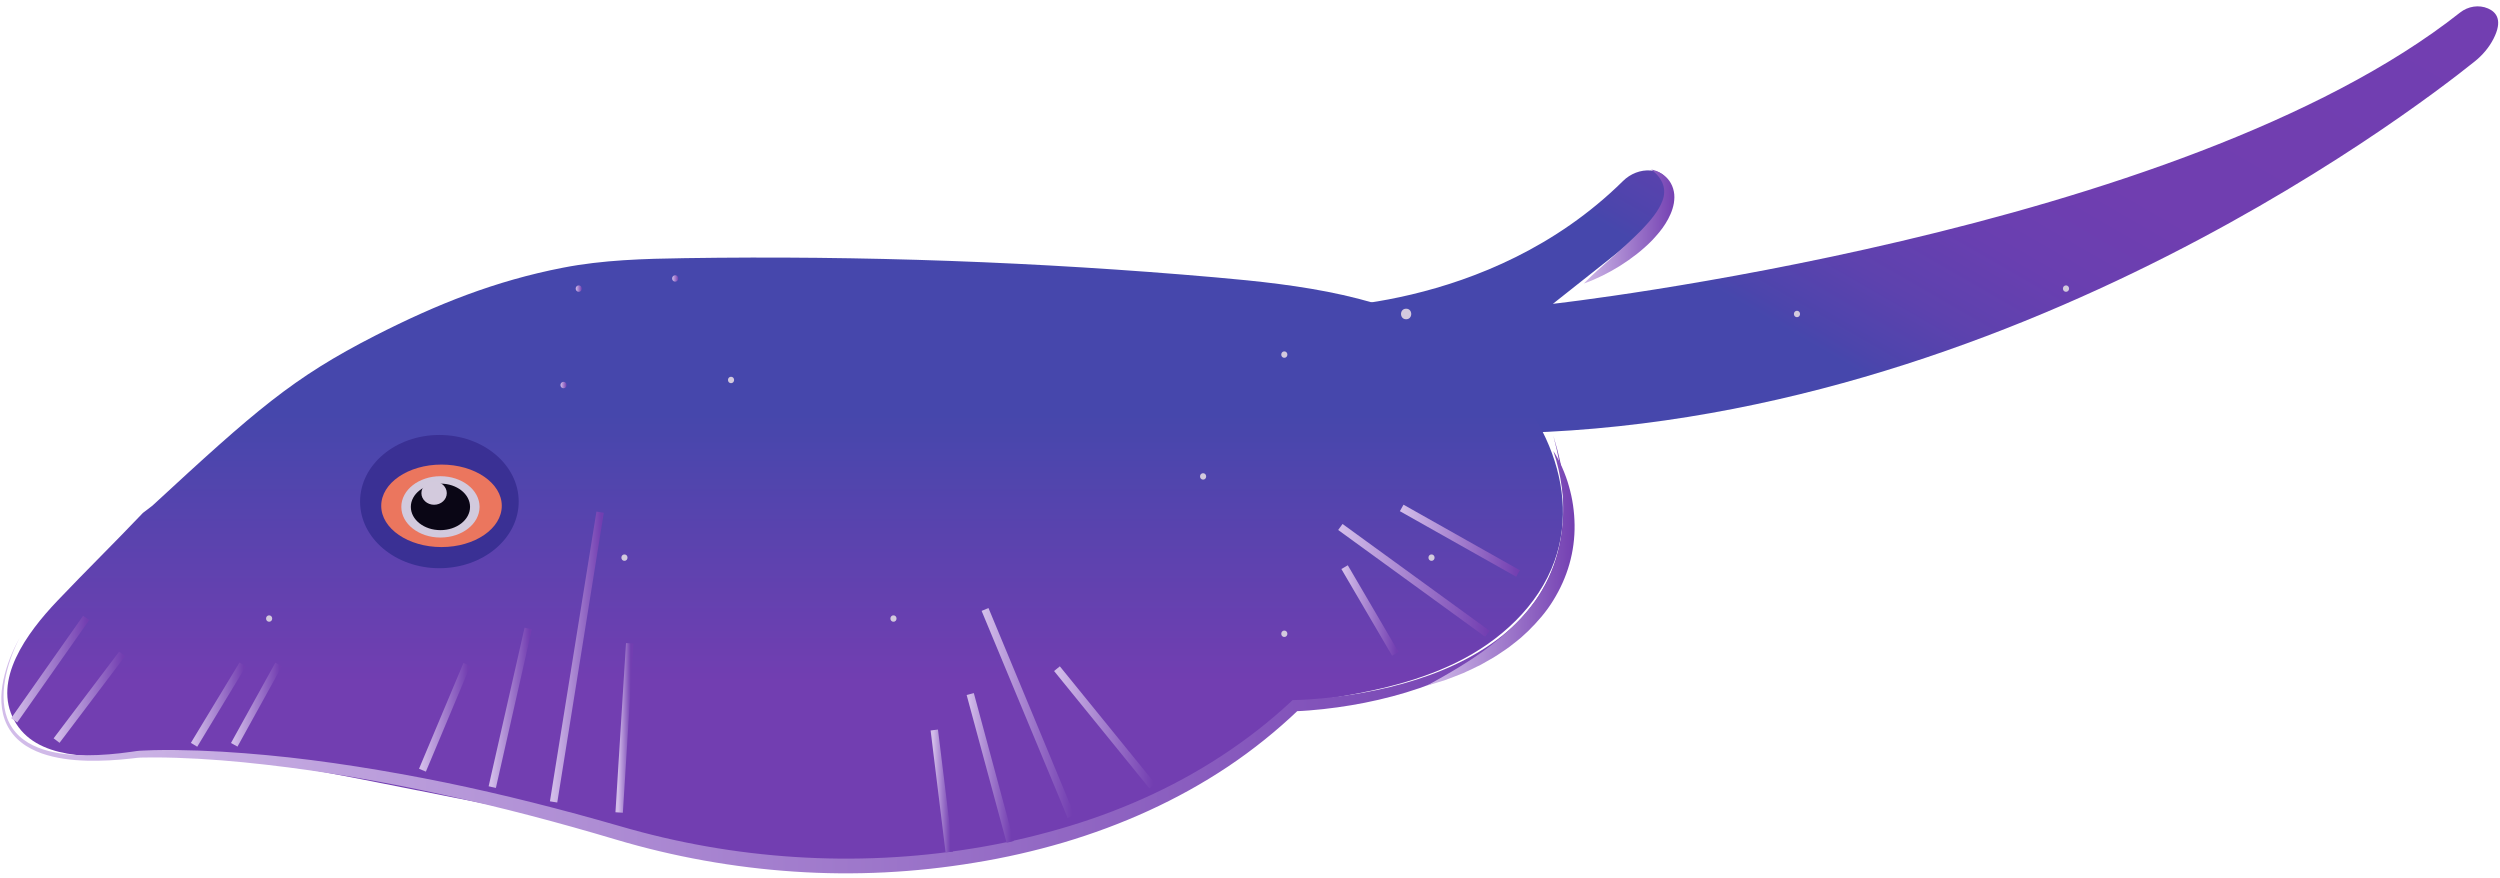 <svg width="336" height="118" viewBox="0 0 336 118" fill="none" xmlns="http://www.w3.org/2000/svg">
<path d="M90.065 47.6C92.626 47.6 92.629 43.621 90.065 43.621C87.501 43.621 87.501 47.6 90.065 47.6Z" fill="url(#paint0_linear_5065_2159)"/>
<path d="M195.067 58.175C264.925 60.267 323.705 15.4 332.613 8.248C333.645 7.421 334.515 6.403 335.12 5.226C336.388 2.762 335.552 1.644 334.398 1.141C333.15 0.598 331.698 0.846 330.629 1.69C293.068 31.369 208.708 40.835 208.708 40.835L220.636 31.392C222.148 30.195 223.305 28.587 223.868 26.744C224.754 23.845 223.364 23.038 221.883 22.913C220.491 22.796 219.123 23.348 218.129 24.331C200.002 42.225 174.883 41.407 174.883 41.407L195.064 58.178L195.067 58.175Z" fill="url(#paint1_linear_5065_2159)"/>
<path d="M221.929 22.785C222.387 22.859 222.827 23.038 223.239 23.285C223.654 23.529 224.035 23.862 224.342 24.28C224.646 24.698 224.86 25.198 224.962 25.724C225.076 26.253 225.044 26.787 224.968 27.302C224.788 28.328 224.348 29.24 223.839 30.056C223.33 30.886 222.702 31.588 222.065 32.279C220.761 33.615 219.297 34.735 217.759 35.71C216.213 36.674 214.59 37.495 212.861 38.109C214.143 36.793 215.499 35.633 216.821 34.456C218.137 33.28 219.439 32.114 220.636 30.895C221.801 29.667 222.929 28.37 223.453 26.935C223.705 26.224 223.757 25.488 223.495 24.755C223.231 24.021 222.657 23.339 221.932 22.785H221.929Z" fill="url(#paint2_linear_5065_2159)"/>
<path d="M241.514 42.626C242.062 42.626 242.062 41.773 241.514 41.773C240.965 41.773 240.965 42.626 241.514 42.626Z" fill="#D3CADD"/>
<path d="M277.67 39.215C278.219 39.215 278.219 38.362 277.67 38.362C277.122 38.362 277.122 39.215 277.67 39.215Z" fill="#D3CADD"/>
<path d="M20.489 67.956C34.324 55.19 39.27 50.796 50.506 45.068C58.749 40.866 66.561 37.754 75.639 35.983C81.037 34.928 86.566 34.778 92.066 34.695C115.83 34.334 139.61 35.196 163.285 37.271C174.766 38.277 186.688 39.727 196.395 45.941C206.102 52.154 212.83 64.545 208.933 75.393C206.747 81.473 201.599 86.143 195.806 89.006C190.013 91.868 183.572 93.122 177.185 94.105C175.605 94.35 175.167 94.347 173.936 94.901C172.958 95.342 172.12 96.033 171.278 96.698C151.091 112.733 123.786 119.447 98.465 114.603L91.034 113.151C77.862 110.538 64.687 107.926 51.515 105.314C40.634 103.156 29.619 100.987 18.539 101.519C12.439 101.812 4.824 102.175 1.908 96.811C-1.014 91.43 3.508 85.16 7.732 80.728C11.748 76.513 15.197 73.147 19.213 68.931L20.492 67.956H20.489Z" fill="url(#paint3_linear_5065_2159)"/>
<path d="M2.63 85.748C1.706 87.536 1.021 89.452 0.671 91.422C0.501 92.406 0.432 93.409 0.512 94.395C0.592 95.379 0.828 96.357 1.282 97.221C1.734 98.085 2.382 98.841 3.173 99.412C3.952 100.001 4.858 100.407 5.788 100.72C7.667 101.32 9.668 101.505 11.655 101.507C13.647 101.507 15.634 101.331 17.624 101.047L18.374 100.939C18.662 100.899 18.897 100.896 19.159 100.879C19.668 100.854 20.174 100.834 20.683 100.82C21.697 100.794 22.709 100.794 23.721 100.805C27.769 100.854 31.808 101.112 35.833 101.488C39.858 101.863 43.869 102.386 47.862 103.008C51.856 103.631 55.833 104.353 59.792 105.16C67.709 106.789 75.543 108.793 83.306 111.03C98.638 115.521 114.96 116.604 130.719 114.032C134.661 113.407 138.561 112.523 142.393 111.417C146.225 110.317 149.985 108.961 153.624 107.338C157.262 105.712 160.775 103.813 164.107 101.633C167.444 99.461 170.599 97.008 173.515 94.293L173.731 94.091L174.024 94.085C175.224 94.063 176.472 93.975 177.697 93.861C178.925 93.744 180.153 93.591 181.372 93.406C183.814 93.031 186.236 92.531 188.612 91.865C193.35 90.535 197.967 88.548 201.824 85.498C203.745 83.977 205.448 82.169 206.778 80.106C208.109 78.045 209.055 75.731 209.575 73.317C210.101 70.904 210.218 68.403 210.039 65.924C209.874 63.442 209.411 60.981 208.768 58.567C209.501 60.952 210.061 63.403 210.323 65.898C210.584 68.391 210.533 70.933 210.07 73.417C209.609 75.898 208.706 78.312 207.387 80.484C206.071 82.658 204.357 84.585 202.412 86.217C200.471 87.857 198.291 89.196 196.022 90.319C193.751 91.439 191.378 92.34 188.962 93.071C186.543 93.801 184.078 94.37 181.591 94.785C180.346 94.995 179.098 95.168 177.842 95.305C176.582 95.441 175.337 95.549 174.044 95.592L174.55 95.387C171.608 98.204 168.419 100.766 165.033 103.034C161.642 105.297 158.064 107.272 154.36 108.966C150.656 110.661 146.827 112.079 142.924 113.236C139.019 114.382 135.048 115.288 131.034 115.939C123.013 117.272 114.835 117.696 106.722 117.142C98.61 116.599 90.56 115.155 82.771 112.835C75.071 110.538 67.299 108.483 59.446 106.786C51.6 105.064 43.675 103.679 35.699 102.77C31.711 102.315 27.706 101.976 23.698 101.849C22.698 101.814 21.694 101.8 20.694 101.8C20.194 101.8 19.693 101.803 19.196 101.814C18.954 101.826 18.684 101.823 18.474 101.849L17.726 101.937C15.72 102.167 13.679 102.292 11.643 102.238C9.611 102.178 7.553 101.937 5.603 101.257C4.637 100.902 3.69 100.447 2.877 99.796C2.053 99.162 1.376 98.332 0.921 97.397C0.461 96.462 0.245 95.433 0.191 94.412C0.137 93.389 0.251 92.368 0.458 91.376C0.884 89.392 1.643 87.496 2.633 85.742L2.63 85.748Z" fill="url(#paint4_linear_5065_2159)"/>
<path d="M208.768 60.62C209.248 61.333 209.638 62.106 209.985 62.897C210.329 63.69 210.63 64.505 210.863 65.347C211.349 67.021 211.599 68.772 211.625 70.54C211.648 72.308 211.417 74.094 210.928 75.81C210.442 77.53 209.695 79.173 208.757 80.691C207.83 82.221 206.648 83.565 205.394 84.802L204.422 85.697C204.092 85.987 203.737 86.248 203.396 86.521C202.722 87.087 201.977 87.547 201.258 88.036C200.903 88.292 200.513 88.486 200.138 88.707L199.007 89.35C198.228 89.731 197.452 90.112 196.665 90.461C195.86 90.777 195.067 91.106 194.257 91.391C193.438 91.652 192.62 91.911 191.796 92.141C194.794 90.484 197.731 88.801 200.36 86.754C201.002 86.228 201.676 85.74 202.276 85.171C202.58 84.892 202.896 84.625 203.194 84.344L204.061 83.468C204.359 83.184 204.615 82.869 204.885 82.562C205.15 82.249 205.437 81.959 205.67 81.624L206.409 80.654L207.074 79.636C207.93 78.264 208.626 76.797 209.129 75.262C209.635 73.727 209.945 72.124 210.067 70.489C210.189 68.857 210.141 67.195 209.911 65.543C209.689 63.889 209.322 62.237 208.768 60.617V60.62Z" fill="url(#paint5_linear_5065_2159)"/>
<path d="M98.252 51.495C98.8 51.495 98.8 50.642 98.252 50.642C97.703 50.642 97.703 51.495 98.252 51.495Z" fill="#D3CADD"/>
<path d="M83.925 75.373C84.474 75.373 84.474 74.52 83.925 74.52C83.377 74.52 83.377 75.373 83.925 75.373Z" fill="#D3CADD"/>
<path d="M120.082 83.559C120.631 83.559 120.631 82.707 120.082 82.707C119.533 82.707 119.533 83.559 120.082 83.559Z" fill="#D3CADD"/>
<path d="M161.696 64.457C162.245 64.457 162.245 63.604 161.696 63.604C161.148 63.604 161.148 64.457 161.696 64.457Z" fill="#D3CADD"/>
<path d="M172.611 85.606C173.16 85.606 173.16 84.753 172.611 84.753C172.063 84.753 172.063 85.606 172.611 85.606Z" fill="#D3CADD"/>
<path d="M192.395 75.373C192.944 75.373 192.944 74.52 192.395 74.52C191.847 74.52 191.847 75.373 192.395 75.373Z" fill="#D3CADD"/>
<path d="M172.611 48.084C173.16 48.084 173.16 47.231 172.611 47.231C172.063 47.231 172.063 48.084 172.611 48.084Z" fill="#D3CADD"/>
<path d="M36.171 83.559C36.72 83.559 36.72 82.707 36.171 82.707C35.623 82.707 35.623 83.559 36.171 83.559Z" fill="#D3CADD"/>
<path d="M1.905 96.814L11.584 83.048" stroke="url(#paint6_linear_5065_2159)" stroke-miterlimit="10"/>
<path d="M7.604 99.535L16.416 87.88" stroke="url(#paint7_linear_5065_2159)" stroke-miterlimit="10"/>
<path d="M26.08 100.103L32.618 89.301" stroke="url(#paint8_linear_5065_2159)" stroke-miterlimit="10"/>
<path d="M31.481 100.103L37.45 89.301" stroke="url(#paint9_linear_5065_2159)" stroke-miterlimit="10"/>
<path d="M74.403 107.778L80.656 68.835" stroke="url(#paint10_linear_5065_2159)" stroke-miterlimit="10"/>
<path d="M83.215 109.2L84.636 86.459" stroke="url(#paint11_linear_5065_2159)" stroke-miterlimit="10"/>
<path d="M66.16 105.788L70.992 84.469" stroke="url(#paint12_linear_5065_2159)" stroke-miterlimit="10"/>
<path d="M56.779 103.514L62.749 89.301" stroke="url(#paint13_linear_5065_2159)" stroke-miterlimit="10"/>
<path d="M143.959 109.74L132.39 81.911" stroke="url(#paint14_linear_5065_2159)" stroke-miterlimit="10"/>
<path d="M135.773 113.151L130.4 93.281" stroke="url(#paint15_linear_5065_2159)" stroke-miterlimit="10"/>
<path d="M127.586 114.515L125.568 98.113" stroke="url(#paint16_linear_5065_2159)" stroke-miterlimit="10"/>
<path d="M154.874 105.646L142.055 89.87" stroke="url(#paint17_linear_5065_2159)" stroke-miterlimit="10"/>
<path d="M199.9 85.18L180.144 70.825" stroke="url(#paint18_linear_5065_2159)" stroke-miterlimit="10"/>
<path d="M188.387 68.266L204.021 77.078" stroke="url(#paint19_linear_5065_2159)" stroke-miterlimit="10"/>
<path d="M180.713 76.225L187.535 87.88" stroke="url(#paint20_linear_5065_2159)" stroke-miterlimit="10"/>
<path d="M77.785 39.215C78.334 39.215 78.334 38.362 77.785 38.362C77.237 38.362 77.237 39.215 77.785 39.215Z" fill="url(#paint21_linear_5065_2159)"/>
<path d="M90.747 37.85C91.296 37.85 91.296 36.998 90.747 36.998C90.199 36.998 90.199 37.85 90.747 37.85Z" fill="url(#paint22_linear_5065_2159)"/>
<path d="M75.739 52.177C76.288 52.177 76.288 51.324 75.739 51.324C75.19 51.324 75.19 52.177 75.739 52.177Z" fill="url(#paint23_linear_5065_2159)"/>
<path d="M188.984 42.91C189.9 42.91 189.9 41.489 188.984 41.489C188.069 41.489 188.069 42.91 188.984 42.91Z" fill="#D4CADE"/>
<path d="M59.053 76.368C64.941 76.368 69.713 72.359 69.713 67.413C69.713 62.468 64.941 58.459 59.053 58.459C53.166 58.459 48.394 62.468 48.394 67.413C48.394 72.359 53.166 76.368 59.053 76.368Z" fill="#3A3094"/>
<path d="M59.338 73.525C63.812 73.525 67.439 71.043 67.439 67.982C67.439 64.921 63.812 62.439 59.338 62.439C54.864 62.439 51.237 64.921 51.237 67.982C51.237 71.043 54.864 73.525 59.338 73.525Z" fill="#EB765E"/>
<path d="M59.196 72.246C62.1 72.246 64.454 70.4 64.454 68.124C64.454 65.848 62.1 64.002 59.196 64.002C56.291 64.002 53.937 65.848 53.937 68.124C53.937 70.4 56.291 72.246 59.196 72.246Z" fill="#D2CADD"/>
<path d="M59.196 71.251C61.393 71.251 63.175 69.851 63.175 68.124C63.175 66.397 61.393 64.997 59.196 64.997C56.998 64.997 55.216 66.397 55.216 68.124C55.216 69.851 56.998 71.251 59.196 71.251Z" fill="#0A0615"/>
<path d="M58.343 67.84C59.285 67.84 60.048 67.14 60.048 66.276C60.048 65.413 59.285 64.713 58.343 64.713C57.401 64.713 56.637 65.413 56.637 66.276C56.637 67.14 57.401 67.84 58.343 67.84Z" fill="#D3CADD"/>
<defs>
<linearGradient id="paint0_linear_5065_2159" x1="88.144" y1="45.611" x2="91.987" y2="45.611" gradientUnits="userSpaceOnUse">
<stop offset="0.01" stop-color="#D2BCE9"/>
<stop offset="1" stop-color="#723EB1"/>
</linearGradient>
<linearGradient id="paint1_linear_5065_2159" x1="224.928" y1="75.415" x2="284.47" y2="-27.709" gradientUnits="userSpaceOnUse">
<stop offset="0.29" stop-color="#4647AC"/>
<stop offset="0.31" stop-color="#4C45AC"/>
<stop offset="0.39" stop-color="#5D42AE"/>
<stop offset="0.49" stop-color="#693FB0"/>
<stop offset="0.62" stop-color="#703EB0"/>
<stop offset="1" stop-color="#723EB1"/>
</linearGradient>
<linearGradient id="paint2_linear_5065_2159" x1="212.33" y1="30.445" x2="225.329" y2="30.445" gradientUnits="userSpaceOnUse">
<stop offset="0.01" stop-color="#D2BCE9"/>
<stop offset="1" stop-color="#723EB1"/>
</linearGradient>
<linearGradient id="paint3_linear_5065_2159" x1="105.517" y1="116.15" x2="105.517" y2="34.616" gradientUnits="userSpaceOnUse">
<stop offset="0.3" stop-color="#723EB1"/>
<stop offset="0.74" stop-color="#4647AC"/>
</linearGradient>
<linearGradient id="paint4_linear_5065_2159" x1="-0.668" y1="87.98" x2="211.292" y2="87.98" gradientUnits="userSpaceOnUse">
<stop offset="0.01" stop-color="#D2BCE9"/>
<stop offset="1" stop-color="#723EB1"/>
</linearGradient>
<linearGradient id="paint5_linear_5065_2159" x1="191.429" y1="76.382" x2="211.858" y2="76.382" gradientUnits="userSpaceOnUse">
<stop offset="0.01" stop-color="#D2BCE9"/>
<stop offset="1" stop-color="#723EB1"/>
</linearGradient>
<linearGradient id="paint6_linear_5065_2159" x1="1.791" y1="89.93" x2="11.7" y2="89.93" gradientUnits="userSpaceOnUse">
<stop offset="0.01" stop-color="#D2BCE9"/>
<stop offset="1" stop-color="#723EB1"/>
</linearGradient>
<linearGradient id="paint7_linear_5065_2159" x1="7.49" y1="93.707" x2="16.53" y2="93.707" gradientUnits="userSpaceOnUse">
<stop offset="0.01" stop-color="#D2BCE9"/>
<stop offset="1" stop-color="#723EB1"/>
</linearGradient>
<linearGradient id="paint8_linear_5065_2159" x1="25.958" y1="94.702" x2="32.74" y2="94.702" gradientUnits="userSpaceOnUse">
<stop offset="0.01" stop-color="#D2BCE9"/>
<stop offset="1" stop-color="#723EB1"/>
</linearGradient>
<linearGradient id="paint9_linear_5065_2159" x1="31.356" y1="94.702" x2="37.575" y2="94.702" gradientUnits="userSpaceOnUse">
<stop offset="0.01" stop-color="#D2BCE9"/>
<stop offset="1" stop-color="#723EB1"/>
</linearGradient>
<linearGradient id="paint10_linear_5065_2159" x1="74.264" y1="88.306" x2="80.796" y2="88.306" gradientUnits="userSpaceOnUse">
<stop offset="0.01" stop-color="#D2BCE9"/>
<stop offset="1" stop-color="#723EB1"/>
</linearGradient>
<linearGradient id="paint11_linear_5065_2159" x1="83.073" y1="97.829" x2="84.778" y2="97.829" gradientUnits="userSpaceOnUse">
<stop offset="0.01" stop-color="#D2BCE9"/>
<stop offset="1" stop-color="#723EB1"/>
</linearGradient>
<linearGradient id="paint12_linear_5065_2159" x1="66.02" y1="95.129" x2="71.131" y2="95.129" gradientUnits="userSpaceOnUse">
<stop offset="0.01" stop-color="#D2BCE9"/>
<stop offset="1" stop-color="#723EB1"/>
</linearGradient>
<linearGradient id="paint13_linear_5065_2159" x1="56.649" y1="96.408" x2="62.879" y2="96.408" gradientUnits="userSpaceOnUse">
<stop offset="0.01" stop-color="#D2BCE9"/>
<stop offset="1" stop-color="#723EB1"/>
</linearGradient>
<linearGradient id="paint14_linear_5065_2159" x1="132.259" y1="95.825" x2="144.09" y2="95.825" gradientUnits="userSpaceOnUse">
<stop offset="0.01" stop-color="#D2BCE9"/>
<stop offset="1" stop-color="#723EB1"/>
</linearGradient>
<linearGradient id="paint15_linear_5065_2159" x1="130.264" y1="103.216" x2="135.909" y2="103.216" gradientUnits="userSpaceOnUse">
<stop offset="0.01" stop-color="#D2BCE9"/>
<stop offset="1" stop-color="#723EB1"/>
</linearGradient>
<linearGradient id="paint16_linear_5065_2159" x1="125.426" y1="106.314" x2="127.728" y2="106.314" gradientUnits="userSpaceOnUse">
<stop offset="0.01" stop-color="#D2BCE9"/>
<stop offset="1" stop-color="#723EB1"/>
</linearGradient>
<linearGradient id="paint17_linear_5065_2159" x1="141.944" y1="97.758" x2="154.985" y2="97.758" gradientUnits="userSpaceOnUse">
<stop offset="0.01" stop-color="#D2BCE9"/>
<stop offset="1" stop-color="#723EB1"/>
</linearGradient>
<linearGradient id="paint18_linear_5065_2159" x1="180.062" y1="78.002" x2="199.982" y2="78.002" gradientUnits="userSpaceOnUse">
<stop offset="0.01" stop-color="#D2BCE9"/>
<stop offset="1" stop-color="#723EB1"/>
</linearGradient>
<linearGradient id="paint19_linear_5065_2159" x1="188.316" y1="72.672" x2="204.089" y2="72.672" gradientUnits="userSpaceOnUse">
<stop offset="0.01" stop-color="#D2BCE9"/>
<stop offset="1" stop-color="#723EB1"/>
</linearGradient>
<linearGradient id="paint20_linear_5065_2159" x1="180.59" y1="82.053" x2="187.657" y2="82.053" gradientUnits="userSpaceOnUse">
<stop offset="0.01" stop-color="#D2BCE9"/>
<stop offset="1" stop-color="#723EB1"/>
</linearGradient>
<linearGradient id="paint21_linear_5065_2159" x1="77.373" y1="38.788" x2="78.198" y2="38.788" gradientUnits="userSpaceOnUse">
<stop offset="0.01" stop-color="#D2BCE9"/>
<stop offset="1" stop-color="#723EB1"/>
</linearGradient>
<linearGradient id="paint22_linear_5065_2159" x1="90.335" y1="37.424" x2="91.16" y2="37.424" gradientUnits="userSpaceOnUse">
<stop offset="0.01" stop-color="#D2BCE9"/>
<stop offset="1" stop-color="#723EB1"/>
</linearGradient>
<linearGradient id="paint23_linear_5065_2159" x1="75.327" y1="51.751" x2="76.151" y2="51.751" gradientUnits="userSpaceOnUse">
<stop offset="0.01" stop-color="#D2BCE9"/>
<stop offset="1" stop-color="#723EB1"/>
</linearGradient>
</defs>
</svg>
